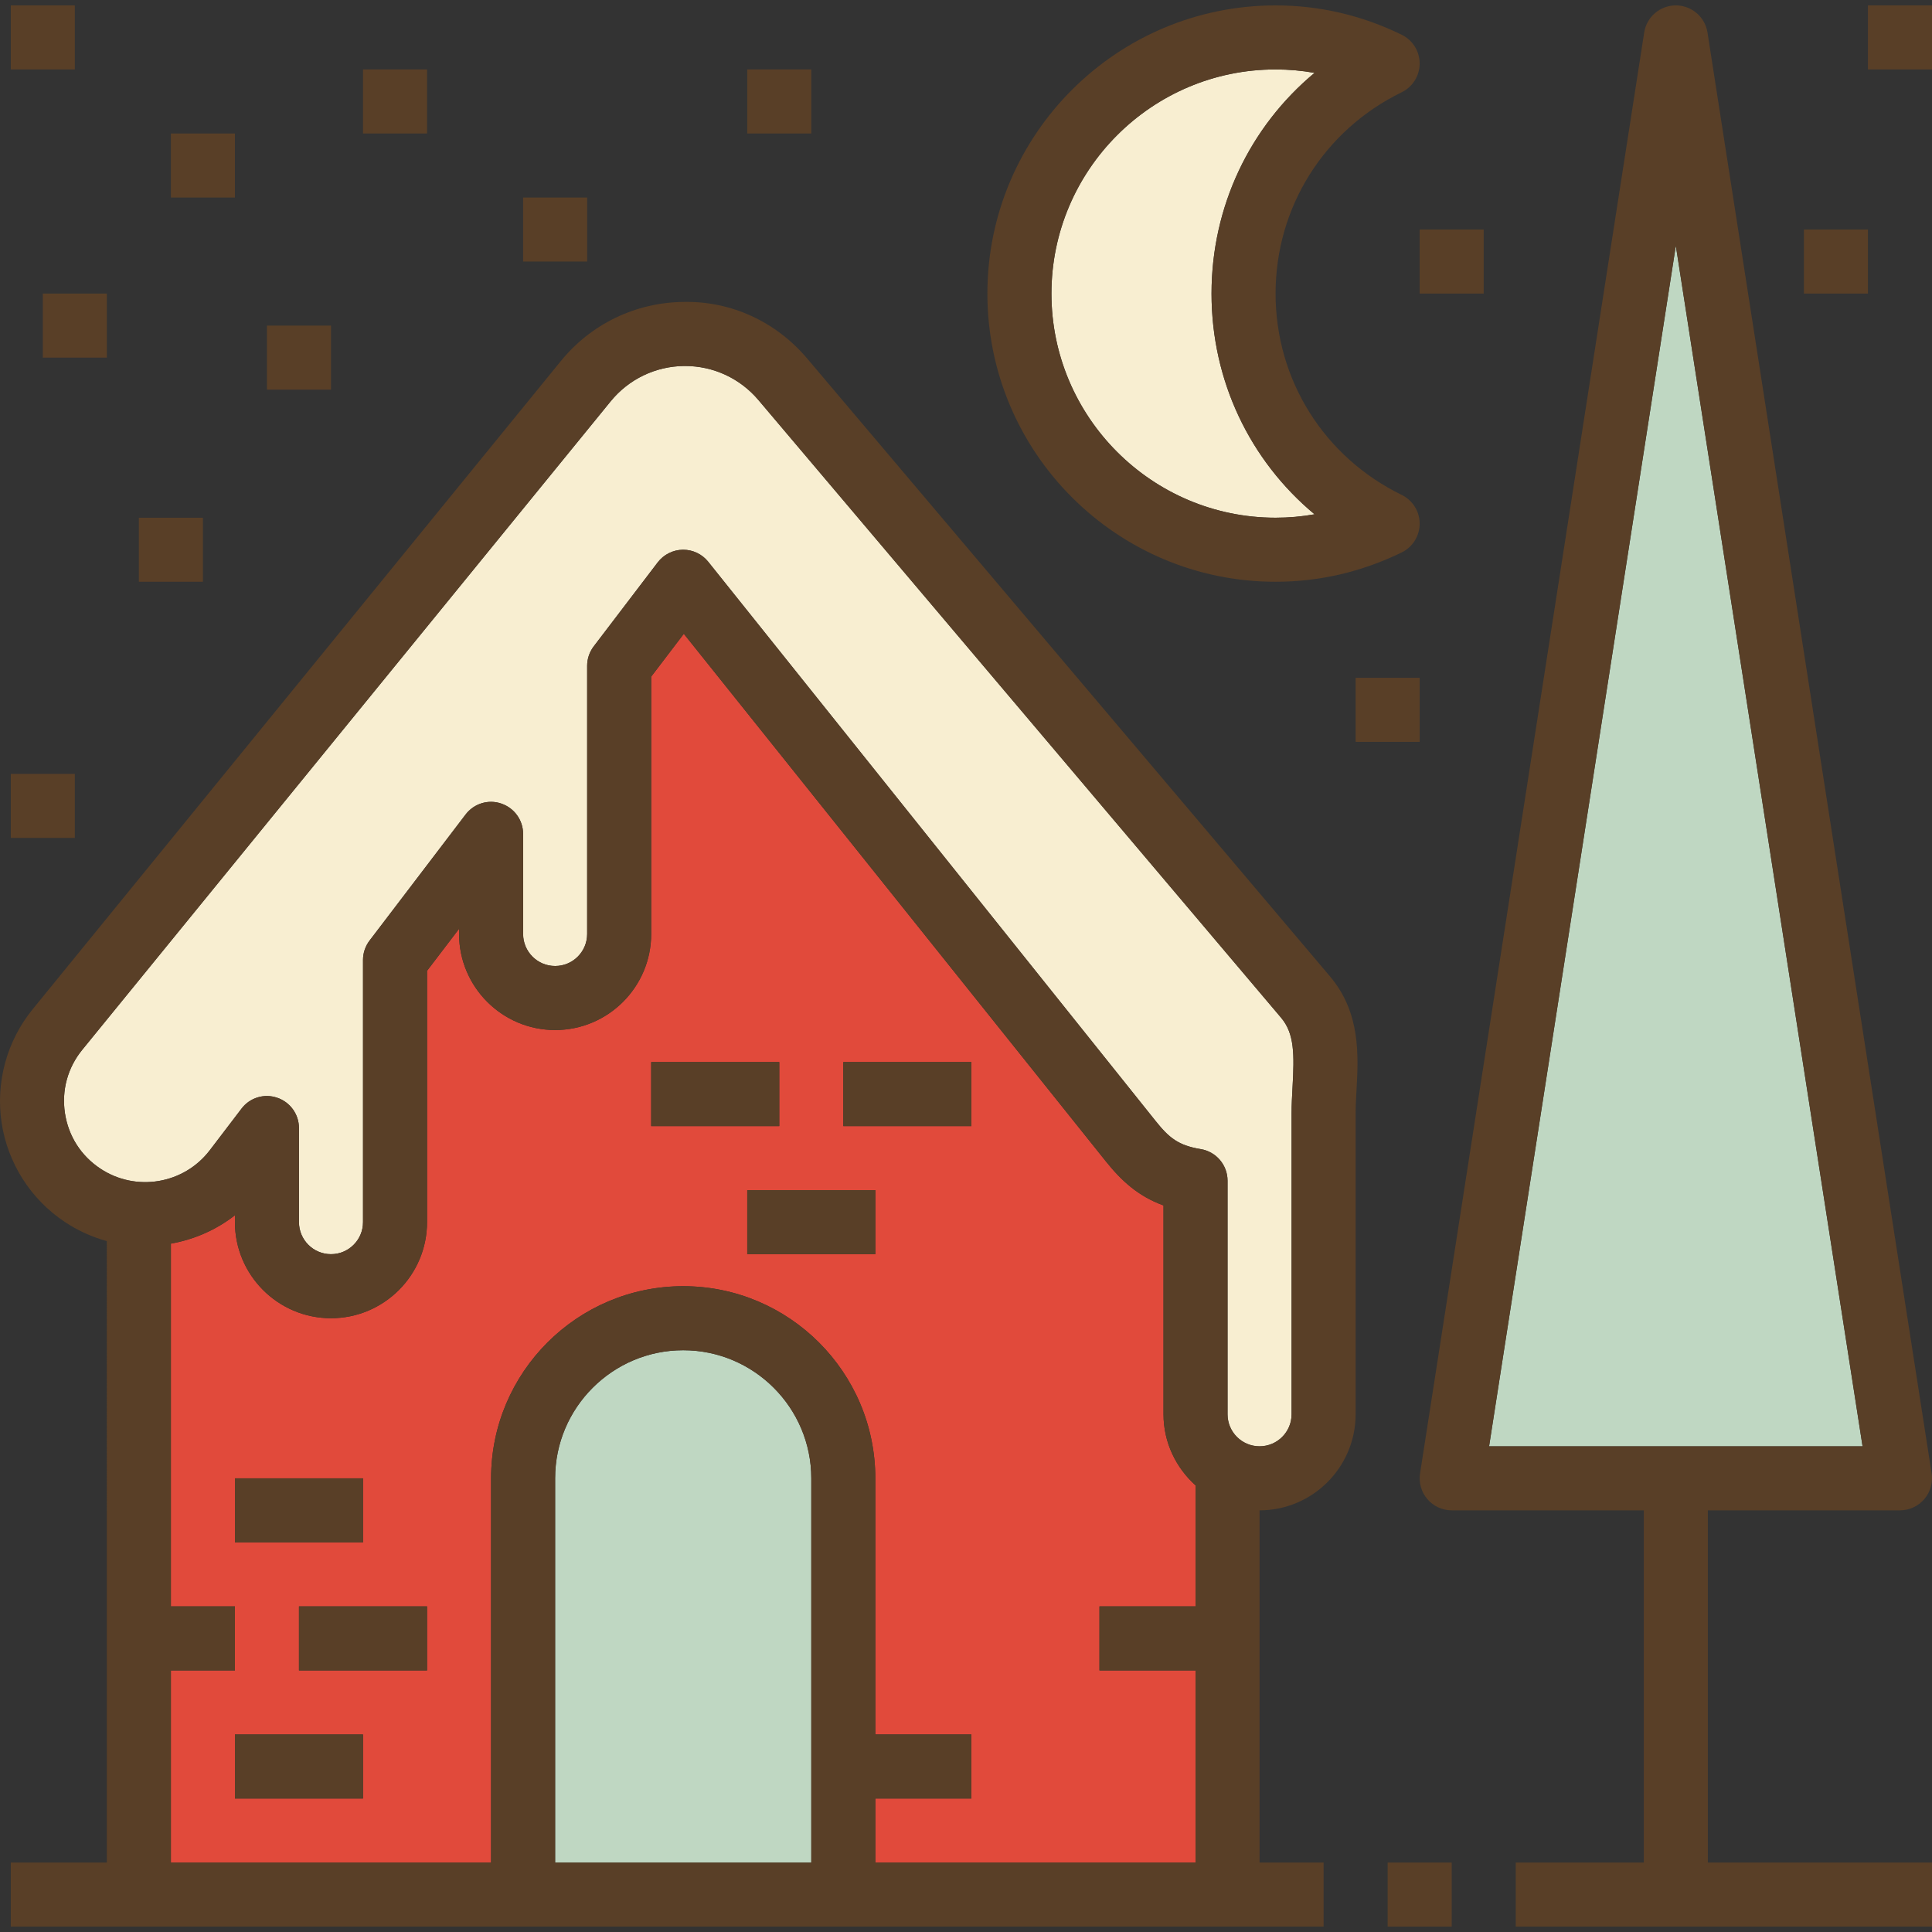 <?xml version="1.0" encoding="iso-8859-1"?>
<!-- Generator: Adobe Illustrator 19.0.0, SVG Export Plug-In . SVG Version: 6.00 Build 0)  -->
<svg version="1.1" id="Capa_1" xmlns="http://www.w3.org/2000/svg" xmlns:xlink="http://www.w3.org/1999/xlink" x="0px" y="0px"
	 viewBox="0 0 482.7 482.7" style="enable-background:new 0 0 482.7 482.7;" xml:space="preserve">
<rect x="0" y="0" width="482.7" height="482.7" fill="#333333" stroke="none"/>
<path style="fill:#F8EED1;" d="M262.696,73.35c0,30.872,25.128,56,56,56c3.288,0,6.528-0.288,9.736-0.856
	c-16.184-13.472-25.736-33.408-25.736-55.144s9.552-41.672,25.736-55.144c-3.208-0.568-6.448-0.856-9.736-0.856
	C287.816,17.35,262.696,42.478,262.696,73.35z"/>
<polygon style="fill:#BFD7C2;" points="418.696,61.398 372.04,361.35 465.352,361.35 "/>
<path style="fill:#F8EED1;" d="M320.088,254.286L189.48,99.934c-4.576-5.408-11.24-8.496-18.32-8.496c-0.072,0-0.144,0-0.224,0
	c-7.16,0.072-13.848,3.288-18.376,8.848l-132,161.984c-3.656,4.488-5.192,10.112-4.336,15.832c0.864,5.72,3.992,10.64,8.816,13.848
	c8.888,5.92,20.92,3.904,27.384-4.584l7.912-10.376c2.072-2.736,5.64-3.848,8.92-2.728c3.248,1.096,5.44,4.152,5.44,7.576v23.512
	c0,4.416,3.584,8,8,8s8-3.584,8-8v-65.504c0-1.752,0.576-3.456,1.632-4.848l24-31.504c2.08-2.736,5.68-3.856,8.92-2.728
	c3.256,1.104,5.448,4.152,5.448,7.584v25c0,4.416,3.584,8,8,8s8-3.584,8-8v-67c0-1.752,0.576-3.456,1.632-4.848l16-21
	c1.504-1.952,3.816-3.12,6.272-3.152c0.032,0,0.064,0,0.096,0c2.432,0,4.728,1.104,6.248,3l111.792,139.736
	c3.344,4.184,5.648,6.088,11.264,7.016c3.856,0.632,6.696,3.976,6.696,7.888v58.36c0,4.416,3.584,8,8,8s8-3.584,8-8v-75.256
	c0-2.096,0.12-4.272,0.24-6.496C323.392,263.462,323.424,258.23,320.088,254.286C320.088,254.294,320.088,254.294,320.088,254.286z"
	/>
<path style="fill:#BFD7C2;" d="M170.696,337.35c-17.648,0-32,14.352-32,32v96h64v-96C202.696,351.702,188.344,337.35,170.696,337.35
	z"/>
<path style="fill:#E14A3B;" d="M290.696,301.174c-6.376-2.328-10.536-6.184-14.464-11.096L170.848,158.35l-8.152,10.704v64.296
	c0,13.232-10.768,24-24,24s-24-10.768-24-24v-1.296l-8,10.496v62.8c0,13.232-10.768,24-24,24s-24-10.768-24-24v-1.728
	c-4.72,3.696-10.24,6.064-16,7.096v90.632h16v16h-16v48h80v-96c0-26.472,21.528-48,48-48s48,21.528,48,48v64h24v16h-24v16h80v-48
	h-24v-16h24v-30.24c-4.872-4.392-8-10.688-8-17.76V301.174z M58.696,369.35h32v16h-32V369.35z M90.696,449.35h-32v-16h32V449.35z
	 M106.696,417.35h-32v-16h32V417.35z M162.696,281.35v-16h32v16H162.696z M218.696,313.35h-32v-16h32V313.35z M242.696,281.35h-32
	v-16h32V281.35z"/>
<g>
	<path style="fill:#593F27;" d="M201.696,89.606c-7.704-9.12-18.832-14.416-30.912-14.168c-11.928,0.112-23.096,5.488-30.632,14.736
		l-132,161.992c-6.448,7.912-9.264,18.24-7.752,28.328c1.52,10.096,7.264,19.128,15.76,24.784c3.312,2.208,6.872,3.8,10.528,4.8
		V465.35H2.696v16h32h8h88h80h88h8h24v-16h-16v-88c13.232,0,24-10.768,24-24v-75.256c0-1.816,0.112-3.688,0.216-5.6
		c0.48-8.664,1.08-19.456-6.608-28.528L201.696,89.606z M202.696,465.35h-64v-96c0-17.648,14.352-32,32-32s32,14.352,32,32V465.35z
		 M298.696,401.35h-24v16h24v48h-80v-16h24v-16h-24v-64c0-26.472-21.528-48-48-48s-48,21.528-48,48v96h-80v-48h16v-16h-16v-90.632
		c5.76-1.032,11.28-3.4,16-7.096v1.728c0,13.232,10.768,24,24,24s24-10.768,24-24v-62.8l8-10.496v1.296c0,13.232,10.768,24,24,24
		s24-10.768,24-24v-64.296l8.152-10.704l105.384,131.728c3.92,4.904,8.088,8.768,14.464,11.096v52.176c0,7.064,3.128,13.36,8,17.76
		V401.35z M322.936,271.598c-0.128,2.216-0.24,4.4-0.24,6.496v75.256c0,4.416-3.584,8-8,8s-8-3.584-8-8v-58.36
		c0-3.912-2.84-7.256-6.696-7.888c-5.616-0.928-7.92-2.832-11.264-7.016L176.944,140.35c-1.52-1.896-3.816-3-6.248-3
		c-0.032,0-0.064,0-0.096,0c-2.464,0.032-4.776,1.192-6.272,3.152l-16,21c-1.056,1.392-1.632,3.096-1.632,4.848v67
		c0,4.416-3.584,8-8,8s-8-3.584-8-8v-25c0-3.432-2.184-6.48-5.448-7.576c-3.24-1.128-6.84-0.008-8.92,2.728l-24,31.504
		c-1.056,1.392-1.632,3.096-1.632,4.84v65.504c0,4.416-3.584,8-8,8s-8-3.584-8-8v-23.504c0-3.432-2.184-6.488-5.44-7.576
		c-3.28-1.128-6.848-0.008-8.92,2.728l-7.912,10.376c-6.464,8.496-18.488,10.504-27.384,4.584
		c-4.824-3.208-7.944-8.128-8.816-13.848c-0.856-5.728,0.68-11.352,4.336-15.832l131.992-161.992
		c4.52-5.552,11.216-8.776,18.376-8.848c0.08,0,0.152,0,0.224,0c7.08,0,13.744,3.096,18.32,8.496L320.08,254.286
		c0,0.008,0,0.008,0,0.008C323.424,258.23,323.392,263.462,322.936,271.598z"/>
	<rect x="58.696" y="433.35" style="fill:#593F27;" width="32" height="16"/>
	<rect x="74.696" y="401.35" style="fill:#593F27;" width="32" height="16"/>
	<rect x="58.696" y="369.35" style="fill:#593F27;" width="32" height="16"/>
	<rect x="186.696" y="297.35" style="fill:#593F27;" width="32" height="16"/>
	<rect x="210.696" y="265.35" style="fill:#593F27;" width="32" height="16"/>
	<rect x="162.696" y="265.35" style="fill:#593F27;" width="32" height="16"/>
	<path style="fill:#593F27;" d="M426.696,377.35h48c2.336,0,4.552-1.024,6.08-2.8c1.512-1.776,2.184-4.128,1.832-6.432l-56-360
		c-0.616-3.896-3.968-6.768-7.912-6.768s-7.296,2.872-7.904,6.776l-56,360c-0.36,2.304,0.312,4.656,1.832,6.432
		c1.52,1.768,3.736,2.792,6.072,2.792h48v88h-32v16h32h16h56v-16h-56V377.35z M372.04,361.35l46.656-299.952l46.656,299.952H372.04z
		"/>
	<rect x="346.696" y="465.35" style="fill:#593F27;" width="16" height="16"/>
	<path style="fill:#593F27;" d="M318.696,145.35c10.944,0,21.544-2.464,31.504-7.328c2.752-1.336,4.496-4.136,4.496-7.192
		s-1.744-5.84-4.496-7.184c-19.432-9.488-31.504-28.768-31.504-50.296s12.072-40.808,31.504-50.296
		c2.752-1.344,4.496-4.136,4.496-7.184c0-3.056-1.744-5.856-4.496-7.192c-9.96-4.864-20.56-7.328-31.504-7.328
		c-39.704,0-72,32.296-72,72S278.992,145.35,318.696,145.35z M318.696,17.35c3.288,0,6.528,0.288,9.736,0.856
		c-16.184,13.472-25.736,33.408-25.736,55.144s9.552,41.672,25.736,55.144c-3.208,0.568-6.448,0.856-9.736,0.856
		c-30.872,0-56-25.128-56-56S287.816,17.35,318.696,17.35z"/>
	<rect x="2.696" y="1.35" style="fill:#593F27;" width="16" height="16"/>
	<rect x="42.696" y="33.35" style="fill:#593F27;" width="16" height="16"/>
	<rect x="66.696" y="81.35" style="fill:#593F27;" width="16" height="16"/>
	<rect x="34.696" y="129.35" style="fill:#593F27;" width="16" height="16"/>
	<rect x="2.696" y="193.35" style="fill:#593F27;" width="16" height="16"/>
	<rect x="90.696" y="17.35" style="fill:#593F27;" width="16" height="16"/>
	<rect x="130.696" y="49.35" style="fill:#593F27;" width="16" height="16"/>
	<rect x="186.696" y="17.35" style="fill:#593F27;" width="16" height="16"/>
	<rect x="354.696" y="57.35" style="fill:#593F27;" width="16" height="16"/>
	<rect x="338.696" y="169.35" style="fill:#593F27;" width="16" height="16"/>
	<rect x="466.696" y="1.35" style="fill:#593F27;" width="16" height="16"/>
	<rect x="450.696" y="57.35" style="fill:#593F27;" width="16" height="16"/>
	<rect x="10.696" y="73.35" style="fill:#593F27;" width="16" height="16"/>
</g>
<g>
</g>
<g>
</g>
<g>
</g>
<g>
</g>
<g>
</g>
<g>
</g>
<g>
</g>
<g>
</g>
<g>
</g>
<g>
</g>
<g>
</g>
<g>
</g>
<g>
</g>
<g>
</g>
<g>
</g>
</svg>
